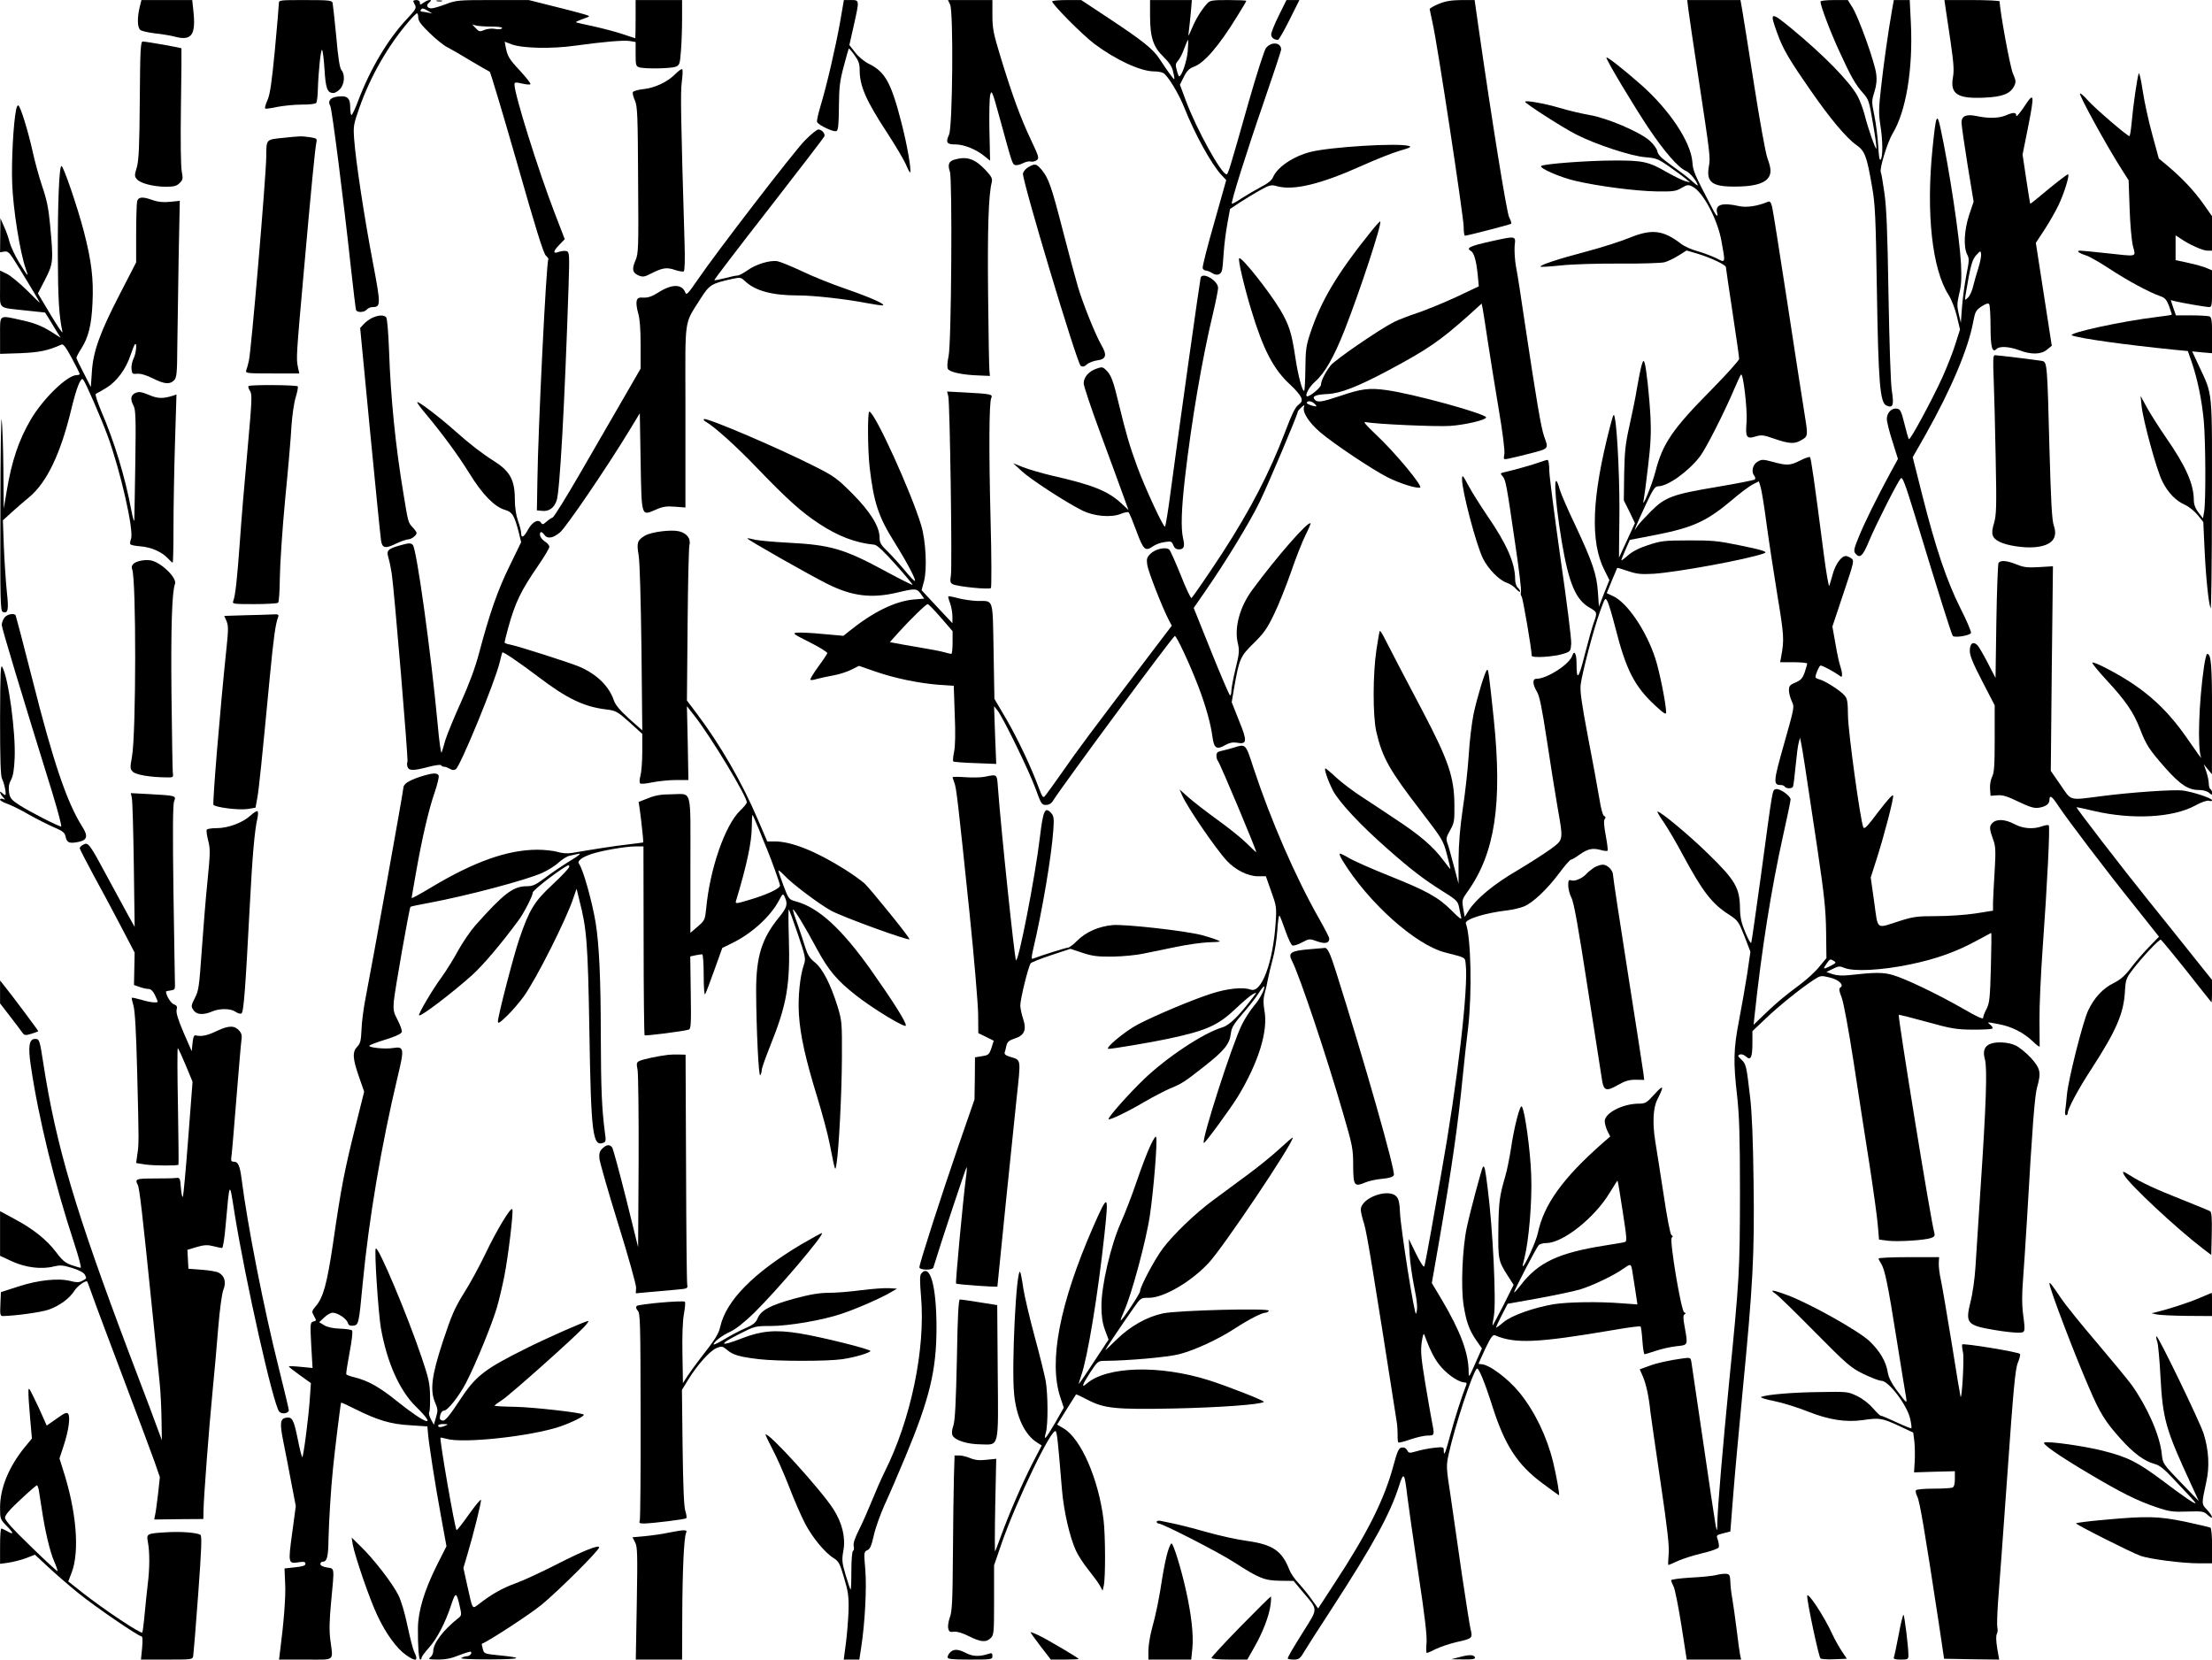 <?xml version="1.0" encoding="utf-8"?>
<!-- Generator: Adobe Illustrator 24.0.2, SVG Export Plug-In . SVG Version: 6.00 Build 0)  -->
<svg version="1.1" id="Capa_1" xmlns="http://www.w3.org/2000/svg" xmlns:xlink="http://www.w3.org/1999/xlink" x="0px" y="0px"
	 viewBox="0 0 1333 1000.1" style="enable-background:new 0 0 1333 1000.1;" xml:space="preserve">
<g transform="translate(0,1000) scale(0.1,-0.1)">
	<path d="M841.4,9955.7c-15-63-14-121,4-136c8-7,48-16,90-21c41-4,92-13,112-18c107-30,134,6,118,153l-7,66h-153h-153L841.4,9955.7z
		"/>
	<path d="M1680.4,9977.7c0-13-11-139-24-280c-19-196-29-268-45-302c-11-25-17-47-13-50c4-2,36,2,72,10c36,7,102,14,147,14
		c50,0,85,4,89,11s8,42,9,78c3,104,17,241,25,241c4,0,11-52,15-115c7-119,17-145,54-145c10,0,28,11,40,24c27,29,31,88,8,114
		c-10,12-20,73-31,202c-10,102-20,193-22,203c-5,15-22,17-165,17C1681.4,9999.7,1680.4,9999.7,1680.4,9977.7z"/>
	<path d="M2490.4,9993.7c0-3,5-14,11-25c9-17,2-29-52-86c-112-120-218-298-289-485c-20-54-40-95-43-91c-4,3-7,25-7,48
		c0,47-13,65-50,65c-62,0-90-23-70-58c10-17,80-564,125-982c14-129,28-241,30-247c6-18,50-16,65,2c7,8,23,15,35,15c50,0,50,14,1,272
		c-52,274-103,611-112,738c-6,80-4,91,31,190c66,189,174,377,298,521c23,27,45,49,50,49c4,0,7-12,7-26c0-20,18-44,71-95
		c38-37,85-74,102-82c18-9,81-45,140-81c60-36,113-66,118-68c4-2,78-248,164-548c113-397,160-549,175-561c10-9,17-19,14-22
		c-12-11-62-1021-66-1337l-3-175l29-3c43-5,74,16,90,62c19,52,48,568,72,1293c6,188,5,203-11,210c-10,3-31,1-46-4c-39-15-38,2,2,43
		l32,33l-61,158c-100,261-242,714-242,774c0,14,6,15,45,6c25-6,48-8,51-4c4,3-24,39-61,79c-69,74-77,89-88,145l-6,32l42-16
		c65-24,241-28,382-8c175,24,291,34,331,28l34-6v-73c0-65,2-73,21-79c33-11,190-8,220,3c24,10,26,16,32,94c4,45,7,134,7,196v112
		h-140h-140v-115c0-63-1-115-2-115c-2,0-35,11-74,24c-40,14-118,34-175,47c-57,12-106,23-108,25c-3,3,13,10,68,30c8,2,12,7,9,9
		c-3,3-85,26-183,50l-179,45h-217c-207,0-220-1-283-25c-37-14-75-25-86-25c-27,0-35,19-14,35c27,21-5,20-34-1c-20-14-22-14-22,0
		c0,9-9,16-20,16S2490.4,9996.7,2490.4,9993.7z M2580.4,9933.7l25-15l-25,5c-14,3-31,6-38,6s-10,5-7,10
		C2543.4,9952.7,2550.4,9951.7,2580.4,9933.7z M2963.4,9839.7c44,0,66-4,62-10s-21-8-41-4s-47,1-65-6c-28-12-33-11-52,10l-22,23
		l25-7C2884.4,9842.7,2926.4,9839.7,2963.4,9839.7z"/>
	<path d="M2633.4,9992.7c9-2,23-2,30,0c6,3-1,5-18,5C2629.4,9997.7,2623.4,9995.7,2633.4,9992.7z"/>
	<path d="M5062.5,9866.7c-27-152-81-384-118-506c-14-46-23-89-21-95c8-20,103-65,118-55c10,6,13,42,14,146c1,117,5,154,29,243
		c15,58,29,106,31,108c1,2,17-16,34-40c24-33,31-52,31-88c0-99,38-185,167-382c47-72,96-155,110-185c13-31,25-54,27-52
		c9,11-17,165-53,303c-61,237-97,302-192,350c-30,14-65,43-86,70l-35,45l26,115c35,157,36,156-16,156h-43L5062.5,9866.7z"/>
	<path d="M5725.5,9972.7c21-43,15-734-6-783c-22-49-15-60,39-60c52,0,129-32,177-73l31-25l-4,181c-2,100,0,197,5,216
		c8,32,13,21,57-140c75-274,76-277,92-283c8-3,29,1,46,10s39,14,49,11s26,1,36,8c16,12,13,21-35,123c-61,128-112,267-182,496
		c-44,145-50,173-50,255v91h-134h-134L5725.5,9972.7z"/>
	<path d="M6340.5,9991.7c0-18,184-203,253-255c131-98,280-167,362-167c20,0,45-4,55-10c26-14,93-124,125-205c64-162,165-345,226-410
		l28-30l-73-259c-41-142-72-265-69-272c3-8,12-14,19-14c8,0,25-7,38-15c28-19,55-10,60,19c3,11,7,59,10,106s13,125,22,173l16,88
		l57,38c31,20,86,54,122,74c61,34,69,35,105,25c100-27,263,12,516,126c80,36,181,76,223,88c63,18,73,24,54,29c-66,19-472-6-591-36
		c-104-26-202-92-227-153c-8-18-32-38-74-59c-34-18-86-49-116-68c-29-20-55-34-58-32c-7,7,86,304,191,608c58,168,106,313,106,321
		c0,44-61,49-92,8c-10-14-57-161-104-325c-117-414-124-435-133-435c-31,0-180,269-245,443l-36,97l24,48c18,36,33,50,60,60
		c63,23,151,125,261,304c30,48,55,90,55,93s-49,5-108,5c-100,0-110-2-129-22c-36-41-66-90-90-147c-24-55-24-55-19-16
		c3,22,8,73,12,113l6,72h-126h-126v-93c0-131,19-190,81-249c35-35,52-60,58-90c6-23,9-44,7-45c-3-3-46,56-88,121
		c-39,60-98,108-308,247l-165,109h-87C6379.5,9999.7,6340.5,9995.7,6340.5,9991.7z M7157.5,9690.7c-5-59-36-151-52-151
		c-2,0-9,17-14,37c-9,32-8,40,8,58c10,11,27,44,37,73c10,28,21,52,23,52S7160.5,9728.7,7157.5,9690.7z"/>
	<path d="M7706.5,9906.7c-25-50-46-102-46-114c0-19,17-33,41-33c5,0,36,54,69,120l60,120h-39h-39L7706.5,9906.7z"/>
	<path d="M8670.5,9976.7c-30-12-55-27-55-32c1-6,9-44,18-85c27-115,187-1168,187-1227c0-29,3-53,8-53c18,1,272,67,278,72
		c3,3-2,21-12,39c-15,29-105,589-185,1147l-23,162h-81C8746.5,9998.7,8711.5,9993.7,8670.5,9976.7z"/>
	<path d="M10174.5,9942.7c4-32,31-218,61-413c70-462,72-477,63-530c-18-97,17-125,157-124c103,0,166,15,195,46c25,27,25,59,1,123
		c-11,27-47,228-81,445s-66,421-72,453l-10,57h-160h-161L10174.5,9942.7z"/>
	<path d="M10970.5,9990.7c0-25,58-179,111-294c72-158,100-207,146-258c33-37,37-48,59-181c14-78,23-146,21-152c-4-12-50,119-71,203
		c-9,35-28,85-42,112c-49,89-202,245-399,408c-127,104-133,102-86-27c35-98,72-160,202-347c116-168,215-286,275-328
		c52-37,63-66,95-252c19-105,22-183,29-620c9-563,19-680,57-698c40-18,47,0,33,90c-7,45-15,289-20,578c-6,380-12,528-25,615
		c-9,63-18,117-21,121c-11,18,39,181,71,235c81,133,123,389,110,662l-7,142h-48h-48l-11-62c-23-131-51-328-66-467
		c-14-122-15-155-4-225c15-93,16-193,1-208c-6-6-11,24-14,84c-3,51-13,132-23,181c-17,83-17,90,0,143c12,39,16,72,11,108
		c-7,67-106,343-143,401l-28,45h-82C11007.5,9999.7,10970.5,9995.7,10970.5,9990.7z"/>
	<path d="M11723.5,9957.7c4-24,17-117,31-208c19-132,22-176,14-218c-17-99,29-128,192-120c109,5,155,24,178,71c11,23,10,33-8,74
		c-17,37-80,382-80,435c0,4-75,8-166,8h-167L11723.5,9957.7z"/>
	<path d="M842.4,9397.7c-2-282-6-364-18-406c-15-49-14-55,1-72c22-25,98-44,172-45c51,0,66,4,85,22c20,20,21,27,13,70
		c-6,28-8,192-5,393c3,190,4,347,3,349c-3,4-210,41-233,41C847.4,9749.7,844.4,9704.7,842.4,9397.7z"/>
	<path d="M9680.5,9652.7c0-16,161-285,253-423c97-145,181-241,227-260c24-10,70-67,70-87c0-3-18,11-39,30s-75,60-119,91
		c-60,43-81,63-85,85c-4,17-24,44-49,66c-61,52-253,134-358,152c-47,8-128,27-181,43c-92,27-209,48-209,37c0-10,227-156,306-196
		c118-61,335-132,419-138c63-5,77-10,140-54c39-27,84-60,100-73l30-25l-31,8c-16,5-66,29-110,54c-109,63-144,71-319,70
		c-154,0-424-20-438-33c-14-12,116-69,204-89c139-33,367-62,489-64c103-2,119,1,153,21c35,20,40,21,67,7c63-32,152-201,174-331
		c24-133,25-129-33-99c-27,13-78,32-113,42c-34,9-79,29-98,44c-109,84-177,91-312,36c-48-20-163-57-257-82c-175-46-286-83-278-92
		c3-2,58,1,124,8c65,7,224,12,353,11s251,3,270,8s57,23,84,40l49,31l71-21c78-24,166-66,166-79c0-4,18-127,40-272s40-271,40-281
		c0-9-73-90-161-180c-242-244-300-330-344-501c-21-82-86-238-70-167c3,14,15,104,26,200c16,130,19,204,15,290c-7,137-26,307-36,335
		c-6,17-9,14-19-20c-6-22-18-83-27-135c-8-52-29-153-45-225c-25-110-29-155-32-290l-2-160l34-68l33-69l-48-104c-26-57-48-104-48-104
		c-1,0,1,98,2,217c4,207-11,548-27,623c-6,33-8,30-29-50c-110-425-121-693-34-865l30-60l-32-80l-31-80l-6,85c-7,109-33,184-134,400
		c-46,96-89,195-96,220c-41,147-34-36,12-314c43-253,84-350,169-398c45-26,46-29,24-89c-9-24-33-111-54-192c-38-152-50-163-50-50
		c0,54-14,78-25,44c-16-53-153-141-217-141c-25,0-23-34,3-77c16-26,30-95,60-291c21-141,50-322,64-402c36-208,38-197-42-257
		c-38-27-129-86-202-129c-140-82-244-168-290-239l-25-40l-9,52c-8,49-7,54,26,100c166,232,211,531,158,1043c-29,276-33,303-41,293
		c-14-15-59-166-80-263c-11-52-25-167-30-255c-6-88-22-232-36-321c-16-110-24-205-25-305v-144l-29,110c-16,61-33,122-39,137
		c-8,23-6,35,17,75c25,44,27,57,26,153c-1,168-36,269-193,568c-82,155-207,394-235,450c-10,19-19,32-22,30c-2-3-11-54-20-114
		c-22-147-22-396-1-491c36-157,78-232,270-481c128-167,134-177,155-257c12-45,22-86,22-90s-19,19-43,52c-61,82-142,152-292,250
		c-71,48-166,110-210,139s-108,77-142,108c-33,31-63,56-66,56c-11,0,16-77,46-135c38-70,165-207,327-349c144-127,216-182,333-256
		c84-52,92-61,99-96c4-22,10-49,13-62c4-16-12-5-58,42c-81,81-153,120-384,212c-102,41-208,88-236,105c-27,16-51,28-54,25
		s5-22,18-43c155-253,440-507,617-552c128-33,119-28,124-69c18-141-50-719-147-1262c-13-74-40-227-60-340s-39-212-42-220
		c-3-9-22,18-50,75l-44,90l5-90c3-50,15-134,26-189c21-104,24-143,13-172c-8-22-93,514-97,613c-2,53-7,78-21,93c-48,53-215-8-215-79
		c0-13,9-52,20-85c16-50,57-300,196-1190c4-22,6-57,6-80c-1-22,1-43,4-47c2-4,34,4,71,17c38,13,85,24,106,24c41,0,42,2,27,77
		c-5,26-24,132-41,235c-26,158-29,196-22,250c7,46,12,58,17,43c38-103,65-153,104-196c44-49,106-89,138-89c11,0,14-5,9-17
		c-24-60-70-203-95-297c-30-112-40-136-40-96c0,22-2,22-60,16c-33-4-80-13-105-21c-42-12-46-12-56,7c-6,12-18,18-32,16
		c-18-3-26-19-50-108c-55-205-156-407-357-713l-97-149l-38,53c-20,29-56,73-79,98c-24,25-49,62-56,81c-45,116-100,153-255,175
		c-61,8-173,33-250,55s-165,44-195,50s-65,13-77,16c-13,2-23,0-23-6c0-5,5-10,11-10c25,0,362-173,458-235c147-95,180-109,276-110
		l80-1l55-66c94-111,93-97,7-234c-76-122-97-158-97-168c0-3,16-6,35-6c31,0,39,5,63,46c15,25,90,143,168,262
		c249,384,351,570,405,740c27,86,33,79,49-61c6-51,36-258,66-462c41-270,54-385,50-427c-3-32-2-58,2-58s30,11,57,25
		c28,13,82,31,120,40c99,22,100,23,86,81c-6,27-29,175-52,329c-22,154-52,363-67,465c-28,182-28,186-12,260c36,164,142,486,169,513
		c10,10,47-78,96-233c74-230,149-345,296-455c55-41,102-75,103-75c6,0-15,117-35,200c-38,155-110,304-202,418
		c-70,86-185,172-232,172c-8,0-15,2-15,4s19,43,41,91c33,68,45,85,58,79c120-52,255-46,714,32c86,15,160,25,163,21c3-3,8-42,11-86
		c3-45,9-81,13-81s33,9,66,20c32,11,88,24,124,28c74,8,72,3,51,121c-9,49-9,66,0,71c8,6,8,9-2,12c-18,6-91,440-75,451c8,5,8,9-2,15
		c-7,5-26,101-47,243c-20,129-42,272-50,319c-18,111-14,204,12,255c43,84,38,93-17,32c-47-52-55-57-94-57c-97,0-206-56-206-106
		c0-13,7-39,16-58l17-34l-44-38c-242-213-356-372-392-544c-11-52-79-200-91-200c-2,0,3,22,10,49c27,107,47,341,41,501
		c-5,147-39,395-57,413c-11,12-47-129-65-254c-9-57-24-133-35-169c-34-117-39-153-41-320c-2-179,0-188,56-276l36-56l-62-124
		c-35-68-64-123-65-121c-1,1,2,27,8,57c15,88-6,529-38,775c-14,113-19,134-28,124c-7-8-76-266-97-364c-27-126-37-364-19-472
		c16-99,33-146,75-208l35-50l-40-90c-38-87-40-89-40-50c-1,114-48,240-161,432l-61,102l46,263c76,441,111,684,141,988
		c8,85,23,216,32,290c24,208,17,545-14,626c-9,24,114,63,252,79c33,4,78,15,100,24c55,24,138,103,210,199c33,45,65,81,71,82
		c5,0,28,13,50,29c50,36,80,43,128,30c21-6,40-8,43-5s-2,44-11,92c-11,60-13,91-6,99c7,9,6,14-3,18c-9,3-20,45-31,114
		c-10,59-40,225-68,368c-37,196-48,272-43,310c9,72,78,335,116,439c31,86,32,88,45,63c8-14,29-85,48-159c64-254,116-354,239-468
		c53-49,67-58,67-42c0,48-41,254-66,327c-55,168-170,336-255,374l-37,17l30,74c17,41,32,76,33,78c2,2,31-7,66-19c54-18,78-20,154-16
		c146,10,561,86,665,123c26,9-6,20-155,50c-121,25-161,29-300,28c-147,0-167-3-243-28c-56-18-96-39-123-63c-21-19-39-32-39-28
		s12,33,26,65l25,57l160,31c223,44,305,82,459,212c46,40,101,80,121,91l38,19l10-33c6-17,22-117,36-222c14-104,44-300,66-435
		c39-235,41-266,23-362l-7-38h82c44,0,81-4,81-8c0-5-7-28-15-53c-13-36-23-47-55-61c-34-14-40-21-40-47c0-17,8-46,17-66
		c17-35,16-36-46-256c-65-229-67-249-20-249c10,0,21-4,24-10c8-12,42-13,49-1c3,4,10,60,16,123s14,128,19,144l8,29l6-30
		c8-34,24-143,98-635c43-289,51-371,53-504l2-159l-44-53c-24-30-76-77-115-106c-94-70-140-108-216-181l-64-62l6,55
		c42,396,101,767,172,1086c25,111,45,208,45,217c0,22-67,69-89,62s-16,23-91-530c-29-209-54-387-57-395c-2-8-18,19-35,60
		c-25,59-32,91-33,151c-2,120-30,167-189,322c-115,113-288,257-308,257c-4,0,12-28,36-62c24-35,77-124,116-198
		c121-224,176-296,282-363c50-33,55-40,90-128l36-94l-19-130c-11-71-33-197-49-280c-34-175-36-252-12-460c13-120,17-238,17-590
		c-1-467-3-509-66-1140c-38-387-68-741-70-830c-1-64-2-67-10-30c-4,22-38,245-74,495c-37,250-69,470-72,488c-5,33-6,33-52,27
		c-85-12-156-27-208-47l-52-19l19-43c20-48,36-121,45-211c4-33,32-226,62-430c42-284,53-385,48-433c-3-34-4-62-1-62c2,0,28,11,58,25
		c29,13,95,34,146,46c52,12,96,28,99,35c3,8,0,27-5,44c-11,30-10,30,32,41l43,11l17,216c9,119,35,398,56,619c63,647,73,832,67,1268
		c-3,252-10,426-21,515c-22,189-24,199-53,226c-22,20-23,25-9,30c10,4,25-1,37-12c29-26,39-6,39,82v71l78,74c78,75,212,183,290,234
		c41,27,45,28,95,16c55-12,92-46,67-61c-10-6-8-20,8-61c12-32,41-189,72-389c28-184,71-463,96-620c24-157,47-322,50-367l7-82l54-7
		c62-7,224,3,261,17c19,7,23,14,18,32c-20,65-221,1305-214,1312c2,2,78-17,168-42c148-41,177-46,277-47c61,0,115,2,119,7
		c4,4-1,14-12,22c-23,18-22,18,51,4c77-14,149-51,203-102c23-23,42-37,43-32c0,6,0,78-1,160c-1,83,8,276,19,430
		c28,388,45,734,37,742c-4,4-21,1-39-5c-54-20-117-15-169,13c-57,30-108,32-133,5c-19-20-17-36,8-105c12-33,14-65,7-180
		c-5-77-9-163-10-191v-51l-107-17c-60-9-165-16-235-16c-114,0-138-3-220-29c-146-47-130-59-154,113l-21,149l34,106
		c48,150,105,369,101,388c-2,9-37-30-88-97c-69-92-86-109-92-94c-18,44-91,575-92,670c-1,87-4,105-21,124c-26,30-116,87-149,96
		c-14,3-26,10-26,14c0,18,23,70,31,70c12,0,75-34,107-56c21-16,22-15,22,4c0,11-5,33-10,47c-6,15-19,74-29,133l-19,107l66,198
		c65,193,66,199,48,213c-11,8-26,14-33,14c-27,0-62-49-78-106c-9-33-19-66-22-74s-19,82-34,200c-57,442-76,570-82,576
		c-3,3-30-5-58-20c-62-31-80-32-165-9c-59,16-68,16-92,2c-30-16-41-61-21-85c7-9,8-18,3-23c-5-4-106-24-224-44
		c-270-45-315-61-401-147c-36-36-73-76-82-90l-17-25l9,25c5,14,32,73,60,133c42,90,54,107,73,107c59,1,181,88,252,180
		c36,47,147,266,206,405c19,44,37,84,41,88c13,16,39-207,34-283c-8-95-1-106,53-90c36,11,48,10,116-14c91-31,121-32,164-6
		c38,23,38,23,13,177c-11,65-56,359-101,653s-86,552-91,573c-8,31-14,37-27,31c-62-26-129-36-175-25c-98,22-142,9-130-40
		c8-28-3-23-20,9c-121,232-124,238-129,299c-11,121-138,311-307,461C9778.5,9586.7,9680.5,9663.7,9680.5,9652.7z M11997.5,4170.7
		c-5-184-8-214-26-250c-12-22-21-47-21-55c0-9-42,10-122,57c-156,89-346,180-422,202c-59,17-106,17-267-1c-36-4-71-2-95,6l-38,13
		l38,19c34,17,42,18,70,6c55-23,222-15,391,20c161,33,282,76,410,146c44,24,82,44,84,45
		C12001.5,4378.7,12000.5,4285.7,11997.5,4170.7z M11050.5,4209.7c17-10,16-12-27-34c-37-19-40-15-15,19
		C11027.5,4222.7,11029.5,4222.7,11050.5,4209.7z M9778.5,2701.7c25-162,27-182,13-186c-9-3-63-12-121-21c-278-44-400-101-506-238
		c-20-26-38-46-40-44c-4,4,131,264,147,283c6,8,28,14,48,14c100,1,290,152,381,303c25,41,46,74,47,73
		C9749.5,2884.7,9763.5,2801.7,9778.5,2701.7z M9835.5,2347.7c3-18,11-72,19-121l13-87l-96,7c-137,11-324,8-411-6
		c-120-21-253-68-300-108c-23-20-43-34-44-32c-2,2,13,35,33,73l36,70l185,33c102,19,214,42,250,53c74,22,208,86,260,124
		C9825.5,2385.7,9828.5,2385.7,9835.5,2347.7z"/>
	<path d="M4070.4,9554.7c-46-48-125-85-195-92c-31-3-59-12-62-18c-2-7,3-30,13-51c15-35,17-89,19-479c3-414,2-443-16-484
		c-23-53-18-75,20-91c25-10,35-8,72,11c71,36,96,40,145,23c24-8,49-12,54-9c6,4,8,69,5,168c-23,767-25,908-17,972c5,39,7,73,3,78
		C4107.5,9586.7,4089.4,9573.7,4070.4,9554.7z"/>
	<path d="M12888.5,9557.7c-9-23-35-203-43-300c-4-43-10-78-13-78c-13,0-211,170-251,216c-23,26-44,44-47,41c-8-8,159-313,251-457
		l42-66l6-169c3-94,12-196,20-227c17-69,34-64-163-43c-74,8-144,15-154,15c-28,0-9-15,35-29c20-6,84-43,142-81
		c108-71,238-141,304-164c29-10,39-21,54-61c10-27,17-50,16-51c-1-2-43-8-92-14c-208-25-543-98-509-111c54-19,308-55,624-87l74-7
		l24-69c34-100,60-225,72-351c11-122,13-488,2-549l-7-39l-28,36c-18,24-27,48-27,74c-1,98-48,204-168,377c-42,61-94,143-115,181
		l-38,70l6-60c9-88,91-388,125-455c35-70,81-117,137-142c23-10,57-38,76-61l34-42l7-150c7-167,24-339,37-370c4-11,8,267,8,618
		c1,718,7,658-79,844l-40,86l60-6l60-5v108c0,89-3,109-16,114c-9,3-58,6-109,6h-93l-16,46l-15,46l27-7c41-10,185-35,205-35
		c15,0,17,12,17,110v111l-32,14c-18,8-68,22-110,31l-78,17v75v74l28-18c55-38,136-74,163-74h29v103v104l-52,74
		c-55,78-128,156-216,230l-53,44l-39,143c-22,79-48,198-58,265C12902.5,9520.7,12891.5,9566.7,12888.5,9557.7z"/>
	<path d="M12198.5,9357.7c-27-40-48-65-48-55c0,21-17,22-63,2c-43-18-106-19-176-4c-62,13-91,1-91-39c0-15,16-128,36-252l37-225
		l-27-80c-30-92-35-193-12-238c13-24,13-38-5-125c-10-53-22-140-26-192l-7-95l-13,55c-11,47-10,64,3,120c13,50,15,92,11,180
		c-9,165-71,575-124,820c-21,95-27,80-48-128c-39-387-2-722,96-877c18-28,40-84,51-130l19-80l-27-85c-14-47-50-138-79-203
		c-60-132-194-381-202-373c-3,2-15,44-27,93c-19,76-25,88-45,91c-32,5-61-25-61-62c0-17,15-78,34-136l33-105l-49-90
		c-81-150-153-295-188-382c-28-68-31-84-20-97c27-34,45-18,84,77c42,100,171,354,190,375c10,11,26-31,81-210
		c156-512,225-732,233-740c12-12,103,3,109,18c3,7-26,76-65,152c-82,165-147,357-228,677l-58,230l78,137c154,274,257,517,287,681
		c11,59,16,68,50,91c28,18,41,21,46,13c4-7,8-67,8-134c0-126,10-162,37-135c18,18,76,14,136-8c72-28,133-26,168,4l28,23l-48,310
		l-48,310l52,79c28,43,67,111,85,149c33,68,69,185,57,185c-7,0-90-65-166-129c-33-28-61-50-62-48c-1,1-12,68-24,149l-22,147l32,159
		C12261.5,9435.7,12259.5,9450.7,12198.5,9357.7z M11922.5,8386.7c-11-34-25-84-32-112c-6-27-20-58-31-68c-20-19-20-19-14,20
		c29,174,39,209,64,236s26,28,29,8C11940.5,8458.7,11933.5,8420.7,11922.5,8386.7z"/>
	<path d="M97.4,9340.7c-17-81-29-312-24-445c5-153,47-417,82-516c19-54,15-50-41,40c-24,40-49,93-56,119c-6,25-21,69-34,96l-22,50
		l-1-103l-1-102l24,4c20,4,30-4,52-37c33-50,164-267,164-271c0-2-35,31-77,74c-43,42-97,87-120,99l-43,21v-109c0-127-17-113,158-132
		l113-12l23-36c12-20,33-54,46-76l25-40l-30,19c-74,49-119,68-201,86c-144,32-134,39-134-91v-111l123,4c114,5,165,15,247,52
		c11,5,27-16,63-83c26-48,47-91,47-95c0-3-8-6-18-6c-57,0-203-142-277-268c-72-123-115-249-145-431l-18-106l-2,235
		c-1,129-6,264-10,300s-8-209-8-543c-2-543,0-608,14-614c32-12,37,12,25,119c-6,57-14,177-18,268l-6,165l55,50c31,28,77,68,103,89
		c107,89,190,262,255,533c31,128,56,191,70,177c14-15,107-228,149-342c77-211,159-570,140-620c-5-13-7-27-4-31c2-5,31-11,63-13
		c65-6,126-33,163-72c13-14,26-26,29-26s5,96,5,212c0,117,4,345,9,507l9,294l-24-8c-58-18-90-17-143,6c-46,19-60,20-81,11
		c-28-13-32-37-10-78c12-24,14-79,10-339c-3-170-5-326-6-345c0-21-8,2-19,60c-36,194-102,412-181,594c-23,56-38,101-32,103
		c5,2,34,18,63,36c63,38,119,114,146,197c10,30,22,59,26,65c15,17,8-56-8-86c-8-17-14-45-12-62c3-29,6-32,34-29c21,2,54-8,93-27
		c69-35,103-39,129-13c16,16,19,39,20,203c1,101,5,340,8,531l7,348l-59-6c-41-4-72-1-103,10c-61,22-87,21-95-6c-3-13-6-101-6-196
		v-173l-100-194c-120-233-159-342-167-467l-6-90l-43,84c-24,46-44,87-44,92s13,30,29,55c44,69,62,143,68,276c7,144-6,253-52,430
		c-37,143-123,395-135,395c-14,0-23-228-22-537c1-265,7-366,28-463c3-14-29,33-71,103l-77,129l44,85c49,97,50,107,29,333
		c-9,95-20,149-47,227c-19,57-46,154-59,216c-27,120-71,264-85,272C106.4,9366.7,100.4,9356.7,97.4,9340.7z"/>
	<path d="M4849.5,9152.7c-69-71-534-675-647-841c-57-83-66-92-73-74c-19,52-81,52-162,0c-36-23-61-32-88-31c-31,2-38-2-43-21
		c-3-13,1-45,9-72c10-33,15-95,15-192v-143l-108-187c-60-103-175-303-258-446c-82-142-156-261-164-264s-25-14-38-26
		c-18-16-25-18-31-7c-17,27-54,7-80-41c-25-46-41-54-41-19c0,10-8,43-19,73c-12,34-19,82-19,129c0,117-29,170-126,231
		c-71,45-148,104-236,183c-92,82-220,179-226,172c-3-2,19-33,49-68c102-122,197-251,267-364c78-126,149-198,212-217
		c45-13,57-33,84-137l14-58l-70-144c-72-146-121-288-184-526c-24-90-60-186-110-297c-41-91-82-191-92-223c-9-32-19-66-23-77
		c-4-10-15,66-24,170c-40,430-127,1059-150,1081c-12,12-23,12-73-2c-78-22-87-31-74-75c6-19,15-62,20-95c15-98,101-1125,95-1136
		c-4-5-3-18,0-29c8-25,36-25,130,0c39,10,72,14,73,9c2-5,10-9,18-9s23-6,34-12c14-9,25-10,36-3c28,18,236,525,265,645
		c7,30,14,57,16,59c4,6,105-63,215-146c173-132,277-182,413-198c56-7,65-12,138-77l77-70v-107c0-58-5-123-11-145c-6-21-7-42-2-46
		c4-5,37-2,73,6c36,7,99,14,142,14h76l-4,222l-5,223l47-60c97-124,314-483,314-520c0-6-19-29-41-50c-90-87-182-350-204-590
		c-7-67-9-72-51-108l-44-38v411c0,473,13,425-115,424c-59,0-96-6-138-23l-59-23l7-47c7-47,23-195,21-197c-1-1-41-6-91-12
		c-80-9-190-26-336-51c-31-5-61-3-90,6c-24,7-79,13-121,13c-179,0-382-72-640-227c-65-39-118-68-118-64s12,72,26,151
		c36,207,78,386,113,486c16,47,27,93,24,100c-7,20-39,17-114-7c-70-24-99-43-99-68c0-18-188-1063-225-1251c-14-69-26-161-27-204
		c-3-67-7-83-25-102c-31-32-29-71,9-180l32-92l-47-188c-72-287-91-383-141-729c-36-240-58-323-104-376c-25-30-25-33-10-59
		c15-27,15-28-4-33s-20-11-13-143l8-137l-72,7c-39,4-71,5-71,2s30-26,66-52l67-48l-6-87c-7-113-39-359-46-359c-3,0-16,50-28,112
		c-23,113-32,130-67,126c-39-6-42-31-18-150c13-62,34-174,48-248l26-135l-22-164c-25-183-24-185,43-174c29,4,37,2,37-10
		c0-11-16-16-63-21l-63-7l4-93c4-77-8-232-33-424l-4-32h160c183,0,166-14,149,119c-7,55-6,116,5,230c20,213,22,198-25,206
		c-25,4-40,12-40,21c0,8,7,14,15,14c25,0,33,31,34,135c2,97,15,314,27,425c11,113,46,395,49,398c2,2,41-16,86-39
		c135-67,211-90,329-97l105-7l3-35c5-67,44-317,78-501l34-186l-60-119c-74-149-111-273-112-374c-1-106,5-190,14-190c4,0,8,5,8,11
		s20,34,45,61c49,55,100,153,135,262c25,75,30,74,50-13c12-53,12-55-11-73c-89-71-149-150-149-199c0-12-8-28-17-35
		c-16-12-9-13,45-14c46,0,82,7,128,26c36,14,68,24,71,21c9-9-7-27-25-27c-9,0-24-5-32-10c-10-6,49-9,175-9c194,1,206,10,38,26
		c-74,8-77,9-84,37c-5,17-7,30-6,31c49,20,294,181,361,236c104,86,346,327,346,345s-96-20-269-109c-85-43-191-92-236-108
		c-77-28-140-63-219-124c-42-32-37-39-70,108l-24,109l24,81c37,123,85,318,82,329c-2,6-34-33-72-86c-37-53-71-96-75-96
		c-9,0-104,548-97,557c1,2,18-2,37-7c100-29,507,15,683,74c70,24,151,64,143,72c-11,12-307,45-413,47c-68,1-124,4-124,7s22,19,48,36
		c47,31,424,366,491,438c19,20,30,36,25,36c-17,0-251-103-374-165c-257-128-304-165-406-321c-53-81-81-114-94-114c-11,0-20,6-20,14
		c0,25,12,46,25,46c22,0,91,87,133,168c58,112,157,354,186,454c14,48,34,134,45,190c23,118,55,382,48,401c-7,20-95-126-163-269
		c-35-73-93-180-129-236c-55-89-74-131-126-289c-69-209-80-298-46-374c15-36,16-45,4-85l-13-45l-18,33c-9,18-14,37-10,43s6,50,5,97
		c-1,74-7,104-51,234c-87,257-261,670-276,655c-10-9,15-388,31-481c37-207,112-374,210-471c134-131,67-112-112,31
		c-108,87-174,124-258,145c-25,6-47,14-49,18c-2,3,7,62,20,131c14,72,20,128,15,133s-38,10-73,11c-40,1-75,9-94,20l-31,19l30,28
		c16,16,39,29,51,29c30,0,83-35,91-60c5-16,13-20,33-18c33,4,34,10,57,253c37,390,113,837,211,1248c41,170,39,183-29,172
		c-47-8-153,3-141,15c5,4,32,15,59,24c89,27,127,43,135,56c4,7-5,35-22,69c-27,51-30,62-25,121c6,64,93,559,100,566
		c2,2,51,13,108,23c228,42,589,138,685,181c34,15,79,43,100,63c22,20,52,38,67,41s39,9,55,12s-4-14-53-43c-44-27-111-72-149-101
		c-59-44-75-52-113-52c-81,0-138-44-309-236c-30-34-76-102-103-150c-26-49-71-121-99-160c-56-76-144-225-137-232
		c9-10,191,128,318,241c66,60,170,181,280,330c32,42,87,149,87,169c0,12,121,108,193,153c22,14,27,15,27,3c0-8-45-56-100-107
		c-110-102-141-152-201-328c-34-99-129-465-129-497c0-17,10-10,56,34c31,30,75,82,99,115c77,107,258,467,300,595l19,55l17-70
		c44-171,51-253,60-780c10-627,20-706,84-681c15,5,17,14,10,59c-19,146-24,262-25,582c0,343-10,555-31,685c-22,131-76,324-101,356
		c-12,16,19,39,75,58c63,21,207,46,267,46h47l1-566c0-312,3-569,6-572c5-5,228,23,266,34c13,3,15,35,12,223l-3,218l32,7
		c17,3,35,6,40,6s9-57,9-127c0-77,4-122,9-113c5,8,30,74,56,147l47,131l65,32c115,57,226,159,276,253c24,45,25,45,36,21
		c19-42,13-62-34-120c-105-128-139-237-139-444c1-226,15-524,25-509c5,8,9,22,9,32c0,11,23,75,50,143c102,253,122,369,113,659
		c-3,94-3,168,0,165s28-70,55-150c46-137,48-147,36-182c-24-70-37-198-30-302c8-125,39-265,110-496c30-98,65-227,76-286
		c34-171,32-166,41-113c14,93,31,419,32,634c1,214,0,223-26,310c-42,134-90,229-138,267c-30,24-43,45-56,87c-9,31-31,95-48,144
		c-18,48-30,87-26,87c8,0,73-106,145-241c69-127,120-187,233-276c106-83,296-198,301-183c6,16-76,145-209,334
		c-179,252-317,378-455,415c-40,11-42,13-73,94c-17,46-31,87-31,91c0,5,15-7,34-27c47-51,208-172,283-214c69-38,473-185,473-172
		c0,12-231,298-271,336c-19,17-73,56-121,86c-174,109-320,167-420,167h-45l-57,133c-95,223-225,448-368,638l-59,78l4,453
		c2,249,7,467,11,483c10,40-16,73-64,84c-48,11-165-4-203-26c-47-28-52-42-39-119c7-42,13-262,17-562l5-493l-80,71
		c-54,49-83,84-91,109c-28,84-101,157-204,202c-54,24-371,125-421,135c-19,3-34,9-34,13c0,3,9,40,20,81c44,161,78,230,186,387
		c35,51,64,100,64,108s-11,22-24,30c-27,18-39,41-30,57c3,5,13,0,21-11c20-30,52-26,97,11c37,31,283,392,416,611l65,107l5-292
		c6-337,3-327,91-289c43,19,65,22,116,18l63-5v87c0,47,0,294,0,548c-1,524-9,464,92,625c53,83,65,90,192,118c46,10,51,9,75-14
		c63-59,164-86,321-86c92,0,281-21,407-45c43-8,87-15,98-15c35,1-61,45-220,100c-82,28-201,76-263,106c-62,29-128,56-147,60
		c-45,8-131-18-183-56c-23-16-49-30-58-30s-43-7-76-16c-33-8-62-14-64-12s145,195,327,428c182,234,333,431,336,438c7,16-15,42-36,42
		C4922.5,9219.7,4885.5,9189.7,4849.5,9152.7z M4575.5,4997.7c20-51,41-102,46-113c27-65,79-209,79-221c0-18-81-56-188-87
		c-72-22-82-23-78-8c66,217,96,360,96,451c0,38,2,70,4,70S4554.5,5047.7,4575.5,4997.7z M2685.4,1409.7c-28-12-45-12-45,0
		c0,6,15,10,33,9C2700.4,1418.7,2702.4,1416.7,2685.4,1409.7z"/>
	<path d="M1710.4,9169.7c-110-11-105-6-106-117c-2-128-91-1176-105-1228c-5-22-12-48-16-57c-5-17,7-18,157-18h163l-8,38
		c-11,51-10,70,35,572c45,507,68,743,76,781c5,25,3,26-42,33C1813.4,9180.7,1806.4,9179.7,1710.4,9169.7z"/>
	<path d="M5753.5,9038.7c-36-10-44-30-29-74c15-47,9-1031-8-1110c-8-37-10-69-4-78c10-19,89-36,183-39l70-3l-3,30c-2,17-6,224-8,460
		c-4,390,2,597,22,677c5,22-1,34-35,71C5876.5,9042.7,5827.5,9059.7,5753.5,9038.7z"/>
	<path d="M6198.5,8993.7c-15-8-30-25-34-38c-8-34,326-1146,348-1160c13-8,22-5,38,9c11,10,40,21,63,24c53,7,59,32,23,93
		c-34,59-109,244-140,348c-14,47-55,199-91,339c-70,271-86,317-129,369C6245.5,9013.7,6237.5,9015.7,6198.5,8993.7z"/>
	<path d="M8263.5,8606.7c-208-259-303-419-369-619c-24-72-27-100-28-210c-1-69-4-129-7-132c-10-11-38,94-54,204
		c-22,146-37,193-92,286c-70,115-233,320-246,308c-8-8,29-167,72-309c73-242,135-361,237-454c30-27,58-61,64-75c8-21,5-28-17-46
		c-19-14-41-61-79-162c-92-242-208-467-377-728c-72-110-167-250-187-273c-4-5-33,56-64,135c-32,79-63,149-70,156c-19,19-84,5-114-25
		c-21-21-24-31-19-66c5-39,91-258,131-335l17-32l-143-188c-361-476-421-556-512-687c-54-77-104-146-111-153c-10-11-16-1-34,47
		c-46,125-126,295-196,416l-73,124l-5,288c-6,326,2,301-97,302c-31,1-82,8-114,16c-33,9-60,14-62,12c-2-1,3-21,11-42
		c8-22,14-58,14-80v-40l-93,99l-93,100l15,55c19,74,11,241-17,335c-59,198-281,686-313,686c-11,0-10-227,2-335
		c25-214,53-299,152-456c75-120,132-229,120-229c-5,0-31,28-60,63c-28,34-73,84-101,112c-43,41-51,55-51,86c0,66-55,155-164,265
		c-92,92-112,106-221,161c-230,117-661,300-674,288c-3-4,2-11,12-16c52-30,183-147,312-282c180-187,266-264,370-332
		c115-76,220-116,334-127c16-2,57-40,129-121c58-65,103-119,101-121s-74,34-159,80c-252,137-334,161-590,174c-96,5-190,14-209,20
		c-19,5-36,8-38,6c-5-5,374-220,482-274c149-75,268-89,423-52c108,26,117,25,141-9l20-28l-62-5c-113-10-246-75-390-191l-35-28
		l-124,11c-68,7-138,10-156,8c-29-3-23-8,77-58c60-30,108-60,106-66s-27-44-56-83c-28-39-49-74-46-77s21-1,39,5c18,5,62,15,97,21
		c36,6,85,22,111,35l46,23l98-34c118-41,259-70,382-80l91-6l6-174c5-113,3-191-4-224c-6-28-8-54-5-58c4-3,64-8,133-10l126-5l-7,174
		l-6,174l20-25c34-42,193-369,230-472c33-91,37-98,62-98c19,0,33,8,45,28c71,110,717,984,732,990c10,3,93-175,143-307
		c43-112,74-223,84-301c9-68,25-79,74-51c29,16,48,20,73,16c62-12,64,9,13,133l-44,111l14,83c31,179,38,194,119,273
		c61,60,81,88,123,176c28,57,73,171,102,254c28,82,67,181,86,219s33,71,31,73c-15,14-201-198-350-400c-76-102-111-229-88-323
		c10-43,9-62-14-154c-14-58-25-117-25-132c0-16-3-28-8-28c-4,0-55,119-113,263l-106,264l65,94c123,176,274,424,332,544
		c56,116,230,528,230,544c0,4,10,16,22,27c17,15,20,16,16,3c-12-31,29-95,98-154c83-70,313-224,404-270c73-37,171-68,197-63
		c22,4-153,215-269,323c-61,58-76,76-58,72c51-12,428-29,510-23c93,7,215,36,215,51c0,22-444,144-603,165c-102,14-149,8-278-36
		c-111-37-136-41-153-20c-16,19,9,29,79,32c78,4,181,44,365,142c236,126,310,176,487,334l76,69l6-28c3-15,17-104,31-198
		c14-93,44-278,66-410c24-141,38-253,34-272c-6-32-6-33,27-26c18,3,78,18,133,32c110,29,107,26,80,101c-18,48-49,233-116,680
		c-22,151-46,307-54,345c-7,39-10,94-8,123c7,63,12,62-148,27c-120-27-146-39-117-56c21-11,34-60,43-149l6-65l-133-63
		c-73-34-178-77-233-96c-55-18-120-43-145-56c-86-43-357-229-382-262c-34-45-58-93-58-116c0-18-76-79-86-69s18,60,51,88
		c58,51,112,146,176,307c95,242,228,647,216,658C8315.5,8667.7,8291.5,8641.7,8263.5,8606.7z M7931.5,7551.7c-5-1-21,2-37,8
		c-21,9-25,13-14,20c8,5,22,2,36-8C7928.5,7561.7,7935.5,7553.7,7931.5,7551.7z M5669.5,6278.7l71-82v-68c0-38-3-69-8-69
		c-4,0-23,5-42,10c-19,6-89,19-155,30s-132,23-147,26l-26,5l51,57c75,83,167,172,177,172C5595.5,6359.7,5631.5,6322.7,5669.5,6278.7
		z"/>
	<path d="M7235.5,8327.7c-4-13-130-906-182-1298c-14-107-29-199-33-203c-8-9-123,239-168,363c-46,125-67,199-107,363
		c-37,156-50,190-83,220c-18,17-24,17-57,5c-45-16-75-51-75-88c0-15,45-150,101-301s116-316,135-368l34-94l-44,41
		c-80,74-173,111-416,166c-63,15-142,38-175,51l-60,24l52-48c53-49,263-186,363-236c71-36,176-45,234-21c22,9,43,13,47,9
		c5-5,26-56,47-113c42-114,53-124,99-92c15,11,47,23,71,26c39,6,43,4,52-19c7-17,17-25,34-25c30,0,37,17,25,66c-14,62-10,176,11,362
		c40,347,103,718,171,1001c16,68,29,134,29,146C7340.5,8308.7,7248.5,8362.7,7235.5,8327.7z"/>
	<path d="M2245.4,8085.7c-16-7-40-24-53-38l-22-24l60-625c33-343,63-639,66-657c7-45,26-49,89-18c30,14,63,26,74,26
		c19,0,51,24,51,39c0,5-11,20-24,34c-27,29-27,30-55,202c-48,287-77,575-87,865c-4,102-11,191-17,198
		C2315.4,8102.7,2283.4,8102.7,2245.4,8085.7z"/>
	<path d="M12014.5,7712.7c3-82,9-296,12-478c6-291,4-337-10-387c-20-65-13-89,32-112c44-23,148-39,213-33c103,9,142,54,115,131
		c-11,31-17,142-26,461c-13,510-14,523-43,530c-26,5-267,35-286,35C12010.5,7859.7,12009.5,7831.7,12014.5,7712.7z"/>
	<path d="M1497.4,7673.7c-3-4,1-17,9-29c14-21,12-56-15-357c-17-183-38-432-46-553c-16-221-27-325-40-357c-7-17,3-18,126-18
		c74,0,139,4,144,8c6,4,10,68,11,152c1,80,15,292,32,472c18,180,35,378,38,440c4,62,15,140,25,172c10,33,16,63,13,68
		C1788.4,7680.7,1507.4,7682.7,1497.4,7673.7z"/>
	<path d="M5714.5,7612.7c10-40,24-1024,16-1078c-6-38-4-48,11-55c26-14,219-34,230-23c4,4,4,186-2,408c-11,427-9,709,4,737
		c11,22-3,25-152,33l-114,6L5714.5,7612.7z"/>
	<path d="M9275.5,7213.7c-38-14-148-45-209-59c-26-6-27-7-12-24c19-21,24-46,76-405c23-153,39-285,35-293c-3-9-1-21,4-27
		c8-9,61-320,61-357c0-15,137-7,195,13c38,12,40,15,43,60c2,26-27,255-64,510c-36,255-67,493-68,530c0,38-5,68-11,67
		C9320.5,7228.7,9297.5,7221.7,9275.5,7213.7z"/>
	<path d="M8810.5,7112.7c0-72,85-394,126-478c32-64,98-131,143-146c19-6,45-23,57-38c13-14,24-21,24-15s-7,17-15,24s-15,29-15,49
		c0,99-50,212-168,384c-42,62-94,144-114,182C8814.5,7138.7,8811.5,7141.7,8810.5,7112.7z"/>
	<path d="M841.4,6619.7c-37-9-54-27-45-50c25-60,24-990-1-1129c-12-67-12-74,5-91c18-18,102-33,200-34c44-1,45-1,41,29
		c-2,17-5,229-8,473c-4,398,3,617,21,663c15,36-86,134-149,143C889.4,6626.7,860.4,6624.7,841.4,6619.7z"/>
	<path d="M12043.5,6607.7c-4-7-10-166-13-353l-5-340l-47,91c-26,50-54,99-63,107c-25,25-45,10-45-34c0-30,19-76,75-184l75-145v-201
		c0-161-3-206-16-230c-8-17-14-48-12-72l3-42l41,3c32,3,60-6,128-39c70-33,93-40,122-36c43,7,64,23,64,48c0,32,16,21,53-36
		c58-87,291-394,456-599l151-190l-63-65c-35-36-84-93-109-127c-35-45-62-68-102-88c-63-31-115-86-152-163c-31-63-122-422-129-512
		c-3-36-8-78-10-93c-3-16,0-28,5-28c6,0,10,6,10,13c0,25,62,142,141,263c153,236,197,338,204,473c4,69,8,78,47,129
		c58,76,159,183,169,180c4-2,74-86,155-188c80-102,148-187,150-189s4,27,4,65v69l-112,140c-61,77-183,229-270,337
		c-162,201-439,561-435,564c1,1,49-9,107-23c230-53,474-40,608,33c40,22,71,32,83,29c10-4,19-2,19,3c0,13-118,51-178,59
		c-57,6-300-10-487-34c-201-26-181-31-248,67l-59,85l6,616l7,617l-83-5c-69-4-92-2-136,16
		C12092.5,6622.7,12055.5,6625.7,12043.5,6607.7z"/>
	<path d="M26.4,6277.7c-9-12-16-32-16-43c0-18,108-377,305-1012c34-112,58-203,53-203c-16,0-190,89-250,128c-51,33-58,42-64,78
		c-4,30-1,51,12,75s19,63,22,134c6,156-37,477-74,545c-11,21-13-25-14-313c0-241,3-345,12-360c14-27,28-97,19-97c-4,0-12,5-19,12
		c-19,19-14-3,5-24c16-18,16-18,0-12c-9,3-17,2-17-4s19-17,43-25c23-8,82-37,130-65c48-27,117-62,152-77c54-23,65-32,70-57
		c8-36,22-42,77-31c54,11,60,35,22,94c-92,146-175,392-299,884c-53,208-99,383-101,387C84.4,6307.7,41.4,6298.7,26.4,6277.7z"/>
	<path d="M1478.4,6292.7l-127-4l14-32c11-27,11-53,0-157c-40-382-86-943-79-950c16-15,147-32,202-25c28,4,52,8,52,9s4,27,10,57
		c10,54,27,221,75,724c24,251,35,326,51,368c5,14,0,17-32,15C1622.4,6296.7,1548.4,6293.7,1478.4,6292.7z"/>
	<path d="M13282.5,5987.7c-32-218-41-496-18-553c5-11-30,37-78,107c-138,202-280,324-514,442c-30,15-58,26-63,24c-6-2,34-51,87-108
		c114-123,162-194,200-293c36-94,55-124,153-235c90-101,138-132,202-132c25,0,50-7,61-17c16-14,18-15,18,0c0,9-4,19-10,22
		c-5,3-10,19-10,34c0,16-7,48-15,72l-15,44l24-30l25-30l1,337c0,323-5,388-30,388C13296.5,6059.7,13288.5,6026.7,13282.5,5987.7z"/>
	<path d="M7430.5,5493.7c-25-7-57-16-72-19c-21-4-28-11-28-28c0-13,4-27,9-32c12-13,231-534,231-550c0-2-26,22-57,53
		c-32,32-112,96-178,143c-66,48-144,108-173,134l-54,48l15-35c29-68,200-319,270-395c51-55,127-93,188-93h47l32-91
		c31-86,33-95,27-187c-15-239-85-429-151-405c-45,17-141,7-239-25c-114-37-329-127-439-184c-77-40-206-147-178-148
		c24,0,257,39,360,61c230,49,300,80,408,183c42,40,88,79,102,86c25,13,25,13-5-26c-79-105-136-161-178-174c-115-34-335-180-474-313
		c-93-90-213-225-213-240c0-11,112,42,215,103c55,32,125,68,155,81c73,30,88,40,210,136c118,93,150,133,157,196c4,35,17,56,70,118
		c35,40,79,95,95,121c17,27,33,46,35,45c9-10-25-77-60-117c-21-25-55-76-73-113c-57-112-246-699-230-714c5-6,158,203,205,279
		c125,207,184,396,160,521c-7,41-7,68,1,99c7,23,16,62,20,87c5,26,18,80,29,121c12,41,24,119,28,173c3,54,9,94,13,90s20-46,36-92
		s35-86,42-88c7-3,33,5,57,18c44,23,46,24,92,7c48-17,73-12,73,17c0,7-28,61-62,121c-142,250-290,591-393,902
		C7504.5,5523.7,7509.5,5517.7,7430.5,5493.7z"/>
	<path d="M5935.5,5319.7c-22-5-75-6-117-3c-43,3-78,3-78,0s5-18,11-34c12-32,21-108,91-783c28-272,51-547,52-610l1-115l47-23l46-23
		l-14-44c-14-40-18-43-57-49l-42-7l-1-127l-2-127l-97-280c-105-305-235-709-235-731c0-18,79-19,84-2c40,133,198,609,201,606
		c2-2,0-33-5-68c-16-120-64-630-59-634c5-6,249-23,249-18c0,10,94,930,115,1126c27,252,30,237-38,258c-27,8-36,16-33,27
		c3,9,8,28,11,43c5,20,17,30,48,40c59,18,74,52,53,116c-9,26-17,63-18,82c-1,36,48,237,63,256c5,6,61,28,124,49l115,38l72-24
		c61-20,91-24,183-23c61,1,144,9,185,18c41,8,129,26,195,40s153,26,193,28c39,1,72,3,72,5c0,6-51,23-110,39c-101,26-459,66-535,60
		c-86-8-163-42-216-96c-22-22-46-40-54-40c-11,0-157-46-210-66c-11-5-11,5,1,58c54,228,110,557,121,716c5,70,3,85-12,102
		c-38,42-49,21-69-146c-28-236-129-754-144-740c-8,9-90,784-109,1044C6007.5,5336.7,6010.5,5334.7,5935.5,5319.7z"/>
	<path d="M794.4,5192.7c4-16,9-197,12-403l5-375l-39,70c-21,39-78,143-126,232c-106,198-115,210-144,194c-12-6-22-16-22-22
		c0-5,38-78,83-162c46-84,121-223,166-310l82-157l-2-98l-2-97l34-12c19-7,43-12,55-12c13-1,26-13,37-36c9-20,17-38,17-40
		c0-10-48-5-99,11c-29,8-55,14-57,12s3-24,10-48c9-31,16-156,22-390c11-432,11-444,1-507l-7-51l57-9c54-7,191-8,198-1
		c2,2,0,161-3,355c-4,193-4,349-1,347c4-2,25-48,48-103l41-99l-26-339c-14-186-29-345-32-353c-4-8-9,14-12,50c-5,62-6,65-30,62
		c-14-2-73-3-132-3c-110,0-117-3-98-39c10-19,27-164,85-735c20-192,40-395,46-450s11-157,12-227l2-126l-19,51c-10,29-88,237-174,462
		c-327,865-445,1261-522,1762c-21,136-23,143-49,143c-36,0-43-46-26-160c46-315,144-714,262-1072c27-82,44-148,39-147
		c-6,0-32,8-58,17c-36,13-56,30-91,78c-56,74-140,141-252,200l-85,46v-135v-134l71-33c82-38,180-50,253-31c38,9,54,8,110-9
		c42-13,70-28,77-41c12-23,12-22-18-38c-17-9-34-9-68,0c-74,19-195,6-315-33l-105-34l-3-72c-3-64-1-72,15-72c82,2,231,23,277,39
		c65,23,126,68,155,115c17,27,68,63,76,54c2-2,16-41,33-88c16-47,100-269,185-495c85-225,170-452,188-503l32-93l-11-102
		c-7-56-14-113-18-127l-5-26l148,2l148,1l1,54c2,85,32,483,54,709c11,113,27,290,35,393c9,108,22,205,31,226c18,45,7,83-28,102
		c-12,7-59,15-103,18l-80,6l-3,57l-3,57l56,17c46,13,65,14,100,5c24-6,48-11,53-11s15,60,21,133c25,279,23,276,54,77
		c66-410,235-1162,270-1197c17-17,57-9,57,10c0,7-27,120-60,252c-90,358-190,866-225,1145c-10,76-21,100-45,100c-18,0-20,5-15,38
		c3,20,16,179,30,352s27,329,30,346c4,22,0,38-12,52c-30,34-63,34-134,1c-60-29-95-36-129-28c-11,3-16-8-20-45l-5-50l-49,112
		c-34,80-46,120-42,137c5,20,2,27-18,34c-18,8-46,53-46,77c0,1,12,4,28,6c23,3,27,7,26,33c-1,17-4,266-9,555c-5,368-4,533,4,552
		c13,34,12,34-148,43l-113,6L794.4,5192.7z"/>
	<path d="M1509.4,5085.7c-46-43-135-76-204-76c-30,0-56-4-59-9c-4-5,0-34,8-65c13-50,13-75-4-245c-11-105-26-295-35-423
		c-15-212-18-237-41-281c-23-46-24-50-9-73c18-28,58-32,112-9c46,20,113,19,141-1c13-9,29-14,36-11c14,5,24,138,51,652
		c15,292,29,452,45,520c5,22,6,43,2,47S1529.4,5103.7,1509.4,5085.7z"/>
	<path d="M9605.5,4771.7c-16-11-36-27-44-36c-22-26-70-48-91-41c-17,6-20,1-20-30c0-21,9-54,19-74c15-26,42-179,100-556
		c45-286,83-534,86-551c10-56,27-60,92-23c46,26,69,33,109,33l52-1l-5,41c-3,23-45,295-94,606c-49,310-89,575-89,587
		c0,29-33,63-62,63C9645.5,4789.7,9622.5,4781.7,9605.5,4771.7z"/>
	<path d="M7887.5,4279.7c-108-9-127-21-102-69c45-87,207-569,307-915c58-199,62-217,62-319c1-122,6-130,73-102c21,9,66,19,101,22
		c43,4,66,11,71,22c12,21-180,694-350,1231c-35,110-51,143-69,138C7977.5,4287.7,7935.5,4283.7,7887.5,4279.7z"/>
	<path d="M0.4,4022.7v-69l61-79c34-44,67-88,74-98c12-16,17-17,54-6c23,7,41,14,41,16c0,4-171,233-207,276l-23,29V4022.7z"/>
	<path d="M11993.5,3709.7c-35-14-46-44-32-93c15-53,7-281-26-772c-13-198-27-414-31-480c-4-67-17-160-30-210c-32-129-21-141,145-169
		c52-9,114-16,138-16c49,0,49-3,33,119c-6,47-6,116,0,190c5,64,16,235,25,381c31,541,46,736,60,787c26,91,21,114-37,179
		c-29,31-71,65-93,75C12103.5,3720.7,12030.5,3724.7,11993.5,3709.7z"/>
	<path d="M4025.4,3643.7c-64-8-148-26-170-36c-20-9-21-14-13-57c4-26,7-276,6-557l-3-509l-73,295c-41,162-78,300-84,307
		c-15,19-35,16-59-8c-16-16-20-30-17-62c3-23,53-199,113-392c60-192,108-365,108-384l-2-34l87,8c48,4,119,11,157,14c68,6,70,7,66,31
		c-3,14-6,331-7,705l-3,680l-38,1C4072.4,3646.7,4042.4,3645.7,4025.4,3643.7z"/>
	<path d="M6931.5,3094.7c-18-38-55-135-82-215s-70-191-95-247c-61-136-118-383-117-503c0-61,6-102,21-143l22-59l-90-136
		c-49-76-90-134-90-131c0,4,7,26,15,50c39,110,102,495,140,850c27,251,23,253-69,44c-201-461-268-808-197-1024l21-63l-51-90
		c-59-100-72-115-57-61c14,50,13,231-1,313c-7,36-36,155-66,265s-61,242-69,293c-7,51-16,95-19,98c-23,24-53-572-36-738
		c14-138,64-243,138-290l28-18l-55-106c-63-124-140-301-188-433c-19-52-36-97-38-99s-2,123,1,277l6,281l-59-6c-43-5-69-2-98,10
		c-21,9-51,16-66,16h-28l-4-132c-2-73-5-284-6-468c-2-277-5-342-19-377c-8-23-13-53-9-66c4-19,11-23,34-19c19,2,50-7,90-27
		c71-36,104-39,132-11c19,19,20,33,20,229v209l46,134c90,258,307,708,326,673c8-14,13-59,37-350c11-132,47-287,84-368
		c13-29,47-81,76-117s60-78,69-95l16-30l7,30c11,48,10,303-1,395c-30,247-136,491-241,553l-39,23l56,90c31,49,57,90,58,92
		c2,1,32-13,68-32c102-53,166-60,523-53c274,6,525,24,541,40c6,6-218,94-331,130c-298,94-617,85-738-21c-33-29-26-6,21,66
		c45,69,49,72,87,72c144,1,380,22,450,40c91,23,233,88,336,155c83,54,163,95,183,95c8,0,18,5,22,12c11,17-549,3-639-16
		c-97-21-198-78-279-158c-37-37-68-65-68-63c0,4,100,153,174,258c40,57,40,57,90,57c89,0,256,98,360,211c89,96,506,717,506,754
		c0,4-34-25-76-64s-132-113-201-163c-69-51-162-120-207-153c-104-77-234-202-297-285c-49-64-139-233-139-260c0-15-111-182-117-176
		c-2,1,8,27,21,57c45,98,134,430,155,576c22,148,46,440,38,470C6965.5,3158.7,6953.5,3141.7,6931.5,3094.7z"/>
	<path d="M12800.5,2919.7c29-55,319-325,475-444l50-38l3,128c2,95-1,129-10,136c-7,4-83,35-168,69c-159,63-246,103-312,145
		C12792.5,2944.7,12786.5,2945.7,12800.5,2919.7z"/>
	<path d="M4828.5,2501.7c-287-171-453-339-488-496c-10-44-29-75-124-196c-23-30-56-75-72-99l-29-45l-3,175c-2,108,1,199,9,242
		c7,37,9,70,6,73c-9,10-279-14-290-25c-7-7-5-16,6-29c15-16,16-78,17-632c1-338-2-623-5-632c-6-15-2-18,26-18c53,1,248,25,254,32
		c4,3,1,23-6,45c-8,25-13,152-16,383l-4,345l38,62c54,88,130,173,170,190c32,13,36,12,64-11c36-31,76-42,194-56c114-13,409-13,500,0
		c74,11,161,36,170,49c6,10-298,86-430,107c-143,23-228,15-344-30c-132-52-146-40-24,22c102,52,103,52,196,52c109,0,315,35,429,74
		c85,28,241,96,297,130l36,21l-47,3c-26,2-101-4-167-12c-66-9-154-16-196-16c-57,0-112-9-209-35c-145-40-201-70-221-119
		c-11-26-27-39-73-59c-33-14-90-44-126-66s-66-36-66-32c0,15,50,54,101,77c33,15,85,57,142,112c137,134,433,482,409,482
		C4948.5,2569.7,4892.5,2538.7,4828.5,2501.7z"/>
	<path d="M11320.5,2416.7c0-4,7-18,15-30c23-36,41-123,94-457c28-173,53-331,57-350c6-40,5-39-58,45c-30,40-47,75-52,103
		c-10,68-49,133-113,193c-69,63-356,224-492,275c-88,33-114,36-70,7c13-8,119-111,234-228c196-198,216-215,294-254
		c46-22,94-41,108-41c44,0,156-148,174-230c6-28,9-53,7-56c-3-2-43,14-90,36s-90,40-95,40s-25,20-46,44c-22,26-60,56-94,73
		c-58,28-59,28-233,25c-163-2-310-15-347-29c-9-4,26-15,77-25s144-39,206-64c127-50,227-65,329-51c100,15,116,12,212-32l92-43l7-54
		c3-30,4-84,2-120l-4-66l123,4l123,3v-46c0-34-5-49-16-53c-9-3-60-6-114-6s-102-4-105-10c-3-5,1-23,9-39c14-27,45-208,129-761
		l32-215l166-3l166-2l-12,69c-7,44-8,75-2,86c5,9,6,26,3,38c-3,12-1,80,4,152c6,71,31,416,56,765c37,527,48,643,64,680
		c10,25,16,48,12,52c-12,12-342,66-348,57c-2-4,0-26,5-48c8-37-7-294-15-266c-2,6-26,150-53,321c-28,171-57,342-65,380
		c-9,38-14,85-13,104l2,35h-182C11402.5,2424.7,11320.5,2420.7,11320.5,2416.7z"/>
	<path d="M5551.5,2325.7c-9-11-9-45-1-140c27-315-61-739-219-1054c-21-42-55-120-76-172s-55-130-77-174c-27-53-38-86-34-102
		c3-12,2-26-4-29c-6-4-10-55-10-122c0-64-2-114-5-111s-16,43-30,89c-22,76-23,90-13,146c14,79-7,167-62,252c-76,117-391,464-407,447
		c-2-1,17-41,41-87c25-46,70-149,101-228c30-79,74-179,96-221c43-83,120-177,173-209c29-18,37-32,62-118c25-84,29-113,27-198
		c-2-55-9-144-16-197l-13-98h47h47l11,72c23,148,34,360,25,470c-9,104-9,107,12,117c17,7,25,27,39,88c9,43,39,127,66,187
		c28,60,83,189,124,287c147,352,188,523,188,779C5643.5,2252.7,5604.5,2389.7,5551.5,2325.7z"/>
	<path d="M12350.5,2264.7c0-29,154-433,239-628c66-154,98-205,193-310c74-83,141-132,201-148c31-8,58-30,116-92c42-45,88-94,104-111
		c15-16,27-31,27-33c0-9-69,37-193,131c-156,117-216,147-368,185c-111,28-324,58-350,49c-18-6,86-79,267-186
		c193-115,293-165,406-203c82-28,102-30,189-27c92,3,99,1,123-21c37-34,32-7-5,32c-33,35-33,33-4,167c21,93,15,192-16,292
		c-24,74-276,594-284,586c-3-3-1-18,5-34c5-16,14-110,19-209c14-258,31-317,185-650l46-100l-109,113c-107,111-108,113-114,170
		c-12,114-85,280-181,416c-25,34-119,148-209,254c-90,105-188,226-217,269C12359.5,2266.7,12350.5,2277.7,12350.5,2264.7z"/>
	<path d="M13257.5,2179.7c-62-27-184-67-262-86l-30-7l30-7c17-4,99-8,183-9l152-1v70c0,39-1,70-2,70
		C13326.5,2208.7,13294.5,2195.7,13257.5,2179.7z"/>
	<path d="M5766.5,1812.7c-6-266-11-369-21-402c-10-29-11-49-5-61c15-29,88-52,167-53c116-2,109-34,105,439l-3,400l-107,17
		c-59,10-112,17-118,17C5776.5,2169.7,5770.5,2067.7,5766.5,1812.7z"/>
	<path d="M171.4,1612.7c-1-18,4-88,10-157l11-124l-44-53c-96-119-148-246-148-363c0-69,1-71,42-113c43-44,42-53-2-28
		c-14,8-28,14-32,15c-5,0-8-48-8-106v-107l51,7c28,4,75,16,105,27l54,21l83-77c45-42,125-111,177-153c99-81,364-262,382-262
		c7,0,8-24,4-70l-7-70h155c153,0,156,0,160,22c2,13,16,180,30,373c20,272,23,351,13,357c-22,13-118,21-206,15c-117-7-120-8-110-60
		c11-58,11-157-1-252c-5-44-14-127-19-183c-5-57-12-106-14-109c-10-9-233,140-359,239l-87,69l20,52c50,130,29,374-53,625l-20,64
		l25,76c30,91,41,171,28,192c-8,12-20,8-70-28l-60-42l-23,52c-12,29-37,82-55,118C174.4,1639.7,171.4,1642.7,171.4,1612.7z
		 M234.4,1017.7c3-18,10-67,17-108c19-132,50-262,75-318c13-30,22-57,20-59s-74,64-160,148c-112,108-156,158-156,174s28,49,93,109
		c50,47,95,86,99,86S231.4,1034.7,234.4,1017.7z"/>
	<path d="M12678.5,841.7c-93-8-168-18-168-21c0-8,335-177,389-196c58-20,252-45,352-45h79v104c0,59-4,108-10,111s-74,19-153,36
		C13005.5,863.7,12940.5,865.7,12678.5,841.7z"/>
	<path d="M4030.4,764.7c-36-8-100-17-142-21l-77-7l16-31c14-27,15-69,10-369l-6-337h139h140l1,258c1,273,10,476,23,505
		C4144.5,783.7,4127.5,783.7,4030.4,764.7z"/>
	<path d="M2125.4,694.7c13-72,103-334,149-430c51-109,117-199,173-238c60-42,76-36,49,19c-8,16-26,87-41,158c-16,77-38,151-55,185
		c-35,70-149,218-225,291l-56,55L2125.4,694.7z"/>
	<path d="M7036.5,647.7c-9-29-23-98-32-153c-19-127-38-220-64-314c-11-41-20-99-20-128v-53h129h129l7,68c8,82-7,210-40,355
		c-29,130-75,277-86,277C7055.5,699.7,7044.5,675.7,7036.5,647.7z"/>
	<path d="M10340.5,508.7c-19-5-88-12-152-15c-65-4-118-11-118-16s7-22,15-38c8-15,29-121,47-234l32-206h164h164l-6,27
		c-3,16-13,84-21,153c-9,69-20,152-26,185s-12,80-12,105c-2,40-5,45-27,47C10386.5,517.7,10359.5,513.7,10340.5,508.7z"/>
	<path d="M10890.5,382.7c0-40,69-364,80-376c4-4,41-7,83-5l76,3l-30,45c-17,25-42,70-56,100
		C10993.5,259.7,10890.5,415.7,10890.5,382.7z"/>
	<path d="M7476.5,199.7c-97-99-176-185-176-190c0-6,43-10,108-10h108l42,74c52,91,89,188,98,255c4,28,4,51,2,51
		C7655.5,379.7,7573.5,298.7,7476.5,199.7z"/>
	<path d="M11441.5,147.7c-13-68-26-129-29-136c-3-8,9-12,42-12c43,0,46,2,46,27c0,50-24,243-30,243
		C11467.5,269.7,11453.5,214.7,11441.5,147.7z"/>
	<path d="M6210.5,163.7c0-3,28-41,61-85l61-79h84c46,0,84,2,84,4c0,5-175,109-237,140C6234.5,157.7,6210.5,167.7,6210.5,163.7z"/>
	<path d="M5726.5,43.7c-9-8-16-22-16-30c0-11,25-14,135-14c131,0,135,1,135,21c0,18-4,20-22,14c-55-18-96-17-136,4
		C5773.5,63.7,5747.5,64.7,5726.5,43.7z"/>
	<path d="M8795.5,14.7l-50-13l73-1c55-1,73,2,70,12C8882.5,29.7,8854.5,30.7,8795.5,14.7z"/>
</g>
</svg>

